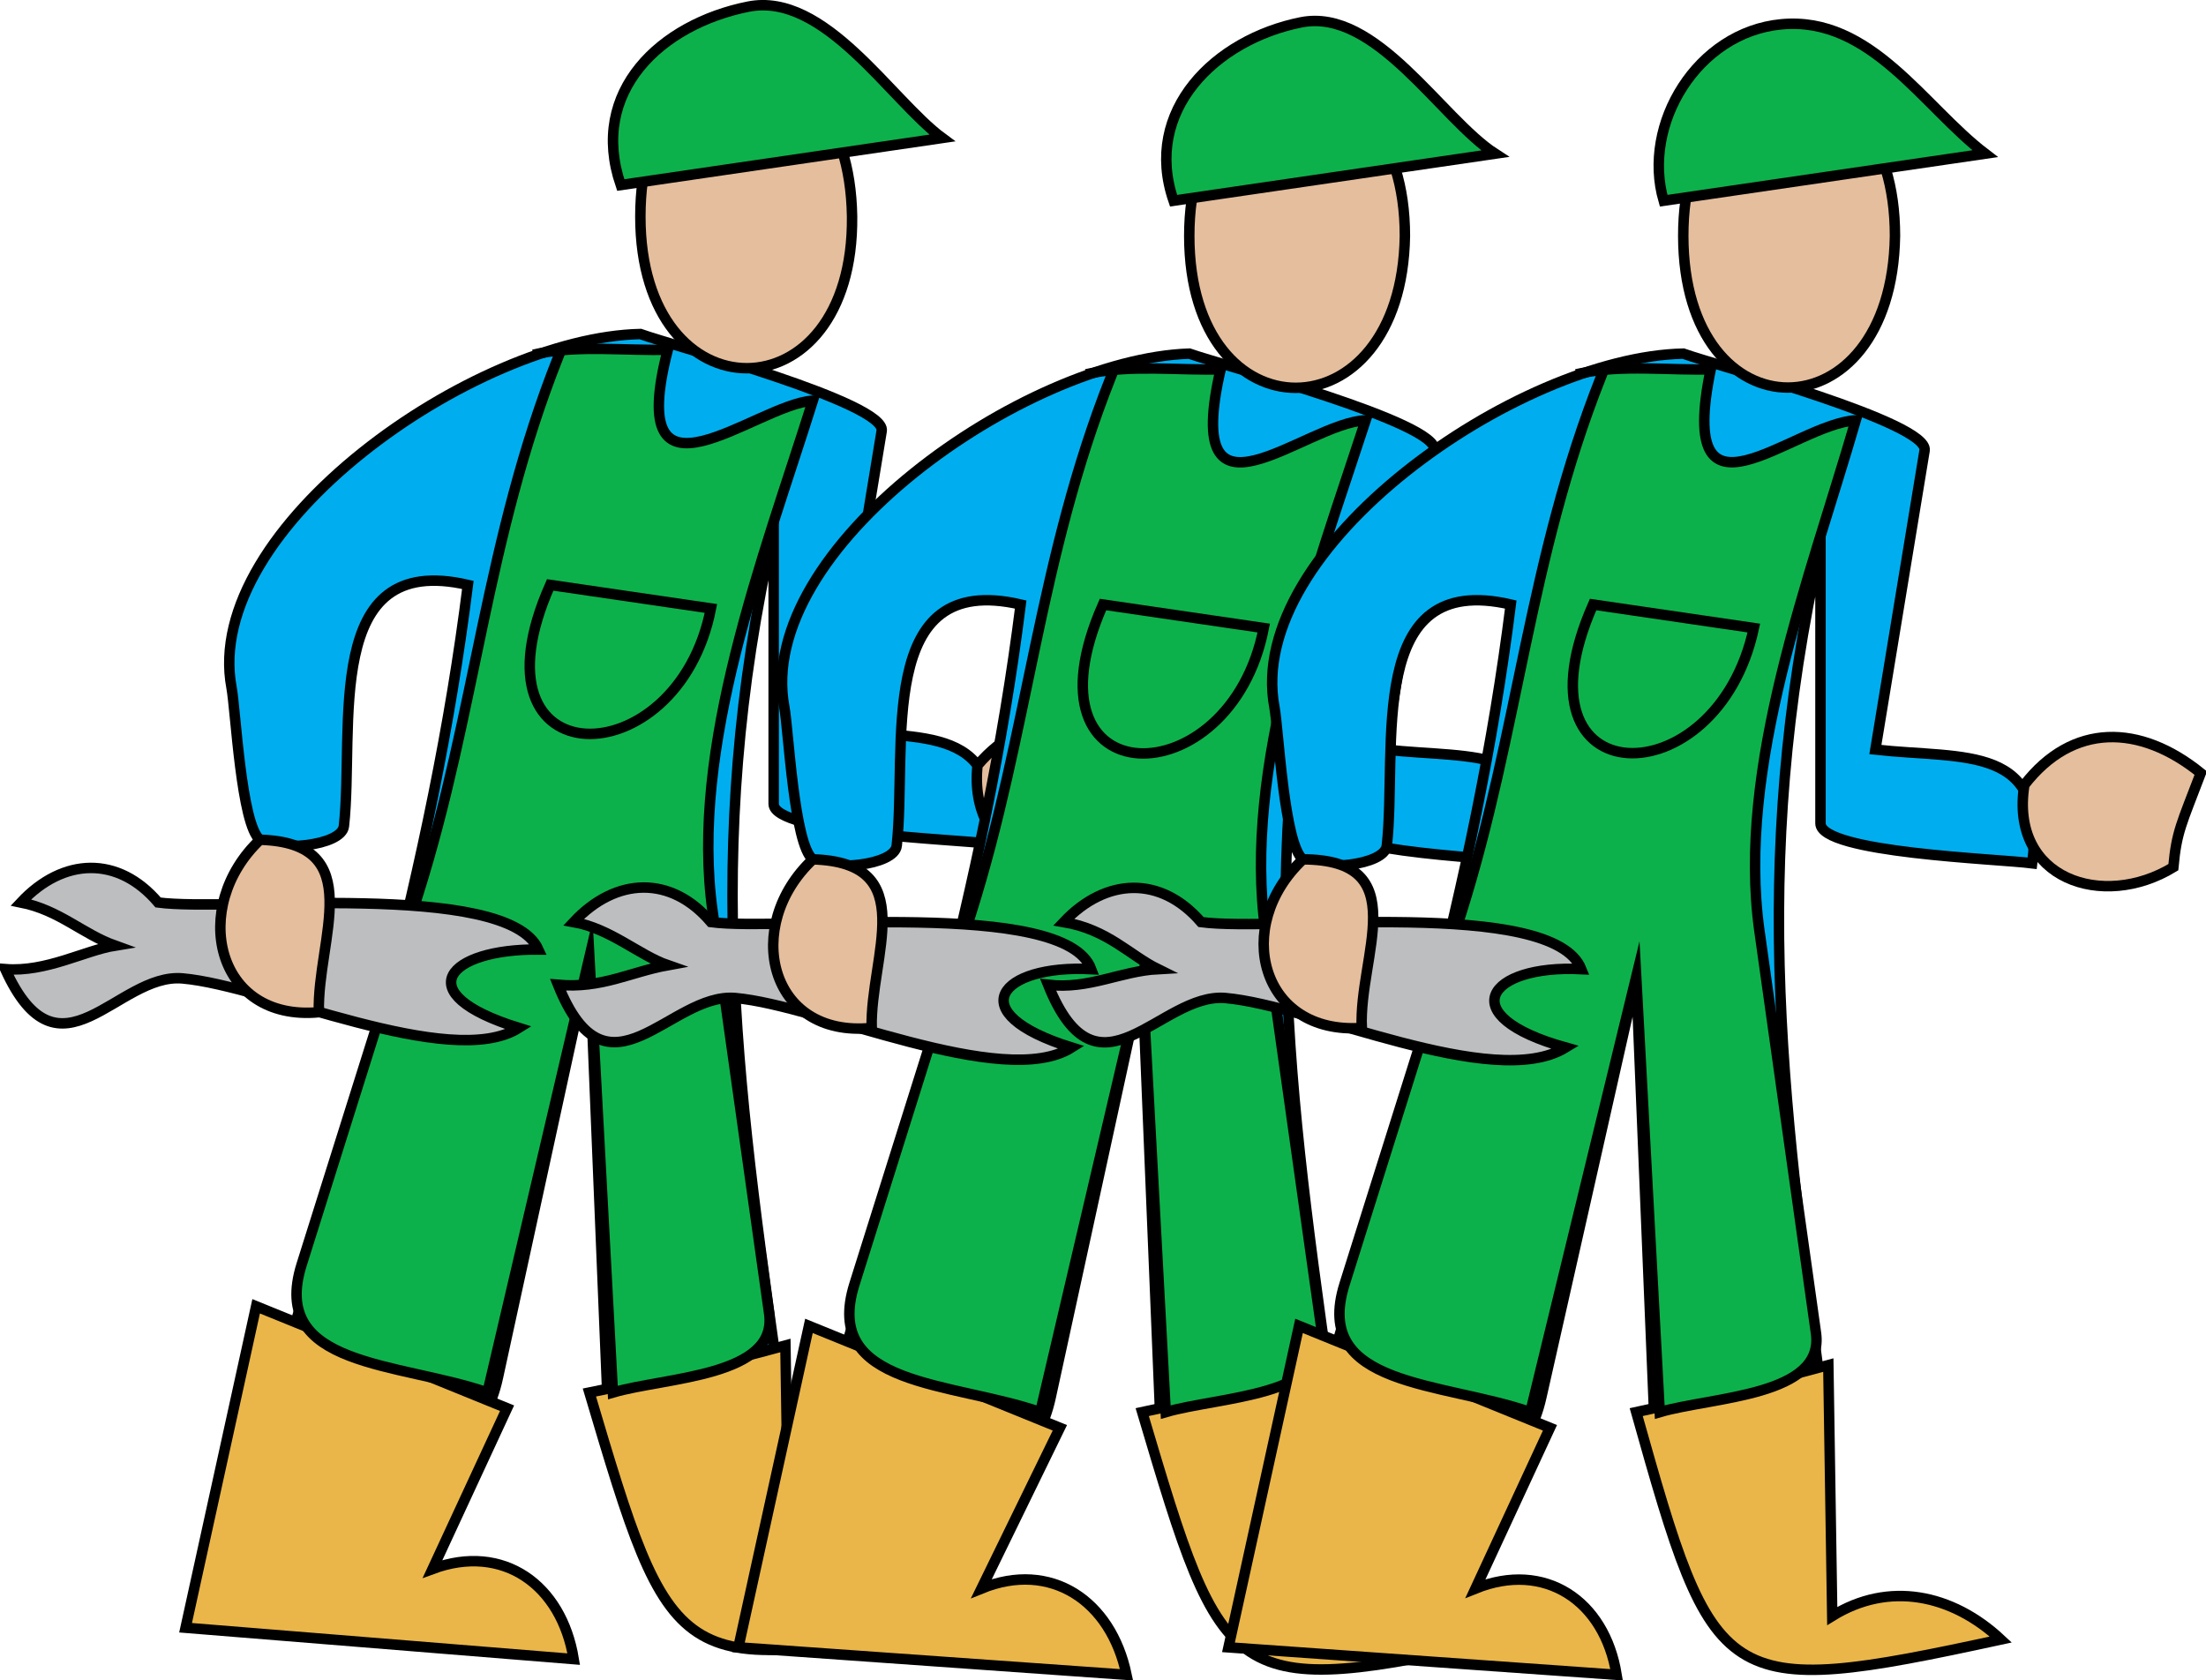<svg xmlns="http://www.w3.org/2000/svg" xmlns:xlink="http://www.w3.org/1999/xlink" version="1.1" id="Layer_1" x="0px" y="0px" enable-background="new 0 0 822.05 841.89" xml:space="preserve" viewBox="199.66 259.49 422 321.4">
<path fill-rule="evenodd" clip-rule="evenodd" fill="#00AEEF" stroke="#000000" stroke-width="2" stroke-linecap="square" stroke-miterlimit="10" d="  M322.158,323.39c-31.778,0.677-83.92,37.174-78.208,67.642c0.801,4.273,1.839,26.35,5.458,29.108  c3.02,2.302,15.61,1.259,16.041-2.617c2.092-18.826-4.333-52.645,23.709-46.133c-6.781,54.249-22.275,104.188-37.5,156.75  c19.294,3.573,38.508,16.648,43.237-5.072c5.838-26.81,11.675-53.618,17.513-80.428c1.25,30.5,2.5,61,3.75,91.5  c11.25-0.5,22.5-1,33.75-1.5c-8.993-63.808-16.303-109.294-2.25-171.75c0,17.466,0,34.932,0,52.397c0,5.59,34.634,6.761,41.25,7.603  c3.063-22.997-12.832-19.842-30-21.75c3.139-19.073,6.277-38.146,9.416-57.218C369.206,336.562,328.923,325.791,322.158,323.39z"/>
<path fill-rule="evenodd" clip-rule="evenodd" fill="#EAB649" stroke="#000000" stroke-width="2" stroke-linecap="square" stroke-miterlimit="10" d="  M248.658,509.39c16,6.5,32,13,48,19.5c-4.75,10.25-9.5,20.5-14.25,30.75c13.468-4.982,24.683,3.001,27,17.25  c-24.75-2-49.5-4-74.25-6C239.658,550.39,244.158,529.89,248.658,509.39z"/>
<path fill-rule="evenodd" clip-rule="evenodd" fill="#EAB649" stroke="#000000" stroke-width="2" stroke-linecap="square" stroke-miterlimit="10" d="  M312.408,525.89c12.614-2.513,25.086-5.638,37.5-9c0.25,16,0.5,32,0.75,48c10.619-6.296,22.487-4.099,31.5,4.5  C328.697,581.169,328.015,578.46,312.408,525.89z"/>
<path fill-rule="evenodd" clip-rule="evenodd" fill="#E4BE9D" stroke="#000000" stroke-width="2" stroke-linecap="square" stroke-miterlimit="10" d="  M386.658,405.89c9.523-11.149,22.705-10.875,34.504-2.25c-5.905,10.121-4.539,11.743-5.25,18.75  C402.276,430.694,384.801,423.507,386.658,405.89z"/>
<path fill-rule="evenodd" clip-rule="evenodd" fill="#0DB14B" d="M306.408,327.89c-13.752,34.679-15.775,67.732-26.704,102.481  c-7.448,23.679-14.895,47.358-22.343,71.037c-6.208,19.741,18.618,18.622,35.546,24.481c6.5-27.75,13-55.5,19.5-83.25  c1.5,27.75,3,55.5,4.5,83.25c10.111-2.959,31.589-3.029,29.89-15.117c-3.605-25.635-7.21-51.271-10.814-76.905  c-4.417-31.411,9.699-67.634,19.175-97.728c-10.879,0.643-36.247,23.189-27.75-9.75C317.705,326.297,304.35,324.214,306.408,327.89z  "/>
<path fill="none" stroke="#000000" stroke-width="2" stroke-linecap="square" stroke-miterlimit="10" d="M306.408,327.89  c-13.752,34.679-15.775,67.732-26.704,102.481c-7.448,23.679-14.895,47.358-22.343,71.037  c-6.208,19.741,18.618,18.622,35.546,24.481c6.5-27.75,13-55.5,19.5-83.25c1.5,27.75,3,55.5,4.5,83.25  c10.111-2.959,31.589-3.029,29.89-15.117c-3.605-25.635-7.21-51.271-10.814-76.905c-4.417-31.411,9.699-67.634,19.175-97.728  c-10.879,0.643-36.247,23.189-27.75-9.75c-7.88,0.239-17.063-0.895-24.75,0.75"/>
<path fill="none" stroke="#000000" stroke-width="2" stroke-linecap="square" stroke-miterlimit="10" d="M304.908,371.39  c10.25,1.5,20.5,3,30.75,4.5C329.292,408.503,288.367,408.705,304.908,371.39z"/>
<path fill-rule="evenodd" clip-rule="evenodd" fill="#BCBEC0" stroke="#000000" stroke-width="2" stroke-linecap="square" stroke-miterlimit="10" d="  M229.908,432.14c13.599,1.844,66.752-4.362,72.75,9c-17.262-0.145-25.177,8.354-3.75,15c-13.15,8.285-48.344-8.069-64.333-9.473  c-12.49-1.095-23.554,21.071-33.917-1.777c7.824,0.631,15.21-3.566,21-4.5c-6.242-2.237-10.611-6.779-18-8.25  C211.752,423.482,222.298,423.174,229.908,432.14z"/>
<path fill-rule="evenodd" clip-rule="evenodd" fill="#E4BE9D" stroke="#000000" stroke-width="2" stroke-linecap="square" stroke-miterlimit="10" d="  M249.408,420.14c-13.516,12.79-8.537,34.832,11.25,33C260.267,439.137,270.296,420.743,249.408,420.14z"/>
<path fill-rule="evenodd" clip-rule="evenodd" fill="#E4BE9D" stroke="#000000" stroke-width="2" stroke-linecap="square" stroke-miterlimit="10" d="  M362.658,300.89c0.417,38.636-40.531,38.811-40.5,0C322.189,262.012,362.051,262.296,362.658,300.89z"/>
<path fill-rule="evenodd" clip-rule="evenodd" fill="#0DB14B" stroke="#000000" stroke-width="2" stroke-linecap="square" stroke-miterlimit="10" d="  M318.408,294.89c20.5-3,41-6,61.5-9c-9.811-7.234-22.499-28.05-37.125-25.125C326.107,264.101,312.274,276.948,318.408,294.89z"/>
<path fill-rule="evenodd" clip-rule="evenodd" fill="#00AEEF" stroke="#000000" stroke-width="2" stroke-linecap="square" stroke-miterlimit="10" d="  M427.162,327.14c-31.595,1.062-83.14,37.355-77.461,67.642c0.801,4.273,1.839,26.35,5.458,29.108  c3.02,2.302,15.61,1.259,16.041-2.617c2.092-18.826-4.333-52.645,23.709-46.133c-6.754,54.037-22.237,103.67-37.5,156  c19.201,3.911,38.489,17.483,43.238-4.322c5.839-26.81,11.677-53.618,17.516-80.428c1.25,30.5,2.5,61,3.75,91.5  c11.25-0.75,22.5-1.5,33.75-2.25c-9.065-63.891-16.16-109.153-2.25-171.75c0,17.705,0,35.41,0,53.115  c0,5.654,34.598,6.788,41.25,7.635c3.063-22.997-12.832-19.842-30-21.75c3.139-19.073,6.277-38.146,9.416-57.218  C474.958,340.323,433.992,329.525,427.162,327.14z"/>
<path fill-rule="evenodd" clip-rule="evenodd" fill="#EAB649" stroke="#000000" stroke-width="2" stroke-linecap="square" stroke-miterlimit="10" d="  M354.408,513.14c16,6.5,32,13,48,19.5c-5,10.25-10,20.5-15,30.75c13.231-5.397,24.784,2.262,27.754,16.5  c-24.751-1.75-49.502-3.5-74.254-5.25C345.408,554.14,349.908,533.64,354.408,513.14z"/>
<path fill-rule="evenodd" clip-rule="evenodd" fill="#EAB649" stroke="#000000" stroke-width="2" stroke-linecap="square" stroke-miterlimit="10" d="  M418.162,529.64c12.583-2.661,25.021-5.88,37.5-9c0.25,16,0.5,32,0.75,48c10.589-6.625,22.564-4.457,31.5,4.5  C434.451,584.919,433.769,582.21,418.162,529.64z"/>
<path fill-rule="evenodd" clip-rule="evenodd" fill="#E4BE9D" stroke="#000000" stroke-width="2" stroke-linecap="square" stroke-miterlimit="10" d="  M492.412,409.64c9.351-13.033,22.418-10.42,34.5-2.25c-2.18,5.735-4.593,16.379-5.25,18  C508.137,433.656,490.47,427.503,492.412,409.64z"/>
<path fill-rule="evenodd" clip-rule="evenodd" fill="#0DB14B" d="M412.158,331.64c-13.752,34.679-15.775,67.732-26.704,102.481  c-7.448,23.679-14.895,47.358-22.343,71.037c-6.208,19.741,18.618,18.622,35.546,24.481c6.501-27.75,13.002-55.5,19.504-83.25  c1.5,27.75,3,55.5,4.5,83.25c10.111-2.959,31.59-3.029,29.89-15.117c-3.604-25.635-7.21-51.271-10.814-76.905  c-4.415-31.396,9.377-67.748,19.175-97.728c-11.688,0.483-35.314,23.104-27.75-9.75C423.454,330.047,410.105,327.966,412.158,331.64  z"/>
<path fill="none" stroke="#000000" stroke-width="2" stroke-linecap="square" stroke-miterlimit="10" d="M412.158,331.64  c-13.752,34.679-15.775,67.732-26.704,102.481c-7.448,23.679-14.895,47.358-22.343,71.037  c-6.208,19.741,18.618,18.622,35.546,24.481c6.501-27.75,13.002-55.5,19.504-83.25c1.5,27.75,3,55.5,4.5,83.25  c10.111-2.959,31.59-3.029,29.89-15.117c-3.604-25.635-7.21-51.271-10.814-76.905c-4.415-31.396,9.377-67.748,19.175-97.728  c-11.688,0.483-35.314,23.104-27.75-9.75c-7.881,0.239-17.065-0.895-24.754,0.75"/>
<path fill="none" stroke="#000000" stroke-width="2" stroke-linecap="square" stroke-miterlimit="10" d="M410.658,375.14  c10.251,1.5,20.503,3,30.754,4.5C435.027,412.35,394.242,412.327,410.658,375.14z"/>
<path fill-rule="evenodd" clip-rule="evenodd" fill="#BCBEC0" stroke="#000000" stroke-width="2" stroke-linecap="square" stroke-miterlimit="10" d="  M335.658,435.89c13.671,1.854,67.703-4.672,72.75,9c-17.529-0.9-25.113,8.343-3.75,15c-13.15,8.285-48.344-8.069-64.333-9.473  c-12.478-1.094-24.437,21.176-33.917-2.527c8.377,0.743,13.86-2.461,21-3.75c-5.472-1.893-10.97-7.008-18-8.25  C317.502,427.232,328.048,426.924,335.658,435.89z"/>
<path fill-rule="evenodd" clip-rule="evenodd" fill="#E4BE9D" stroke="#000000" stroke-width="2" stroke-linecap="square" stroke-miterlimit="10" d="  M355.158,423.89c-13.546,12.717-8.427,34.241,11.25,32.25C366.09,442.372,375.943,424.49,355.158,423.89z"/>
<path fill-rule="evenodd" clip-rule="evenodd" fill="#E4BE9D" stroke="#000000" stroke-width="2" stroke-linecap="square" stroke-miterlimit="10" d="  M468.412,304.64c-0.608,38.631-41.221,38.814-41.25,0C427.133,265.941,468.43,265.882,468.412,304.64z"/>
<path fill-rule="evenodd" clip-rule="evenodd" fill="#0DB14B" stroke="#000000" stroke-width="2" stroke-linecap="square" stroke-miterlimit="10" d="  M424.162,297.89c20.5-3,41-6,61.5-9c-10.354-6.695-22.794-27.991-37.125-25.125C432.148,267.043,418.228,280.682,424.162,297.89z"/>
<path fill-rule="evenodd" clip-rule="evenodd" fill="#00AEEF" stroke="#000000" stroke-width="2" stroke-linecap="square" stroke-miterlimit="10" d="  M521.662,327.14c-31.778,0.677-83.921,37.174-78.208,67.642c0.802,4.273,1.839,26.35,5.458,29.108  c3.02,2.302,15.61,1.259,16.041-2.617c2.092-18.826-4.333-52.645,23.709-46.133c-6.755,54.037-22.237,103.67-37.5,156  c19.244,3.92,38.424,17.445,43.339-4.322c6.054-26.81,12.107-53.618,18.161-80.428c1.25,30.5,2.5,61,3.75,91.5  c11-0.75,22-1.5,33-2.25c-8.612-63.731-15.365-109.358-1.5-171.75c0,17.705,0,35.41,0,53.115c0,5.648,33.915,6.781,40.5,7.635  c3.063-22.997-12.832-19.842-30-21.75c3.139-19.073,6.277-38.146,9.416-57.218C568.71,340.312,528.428,329.541,521.662,327.14z"/>
<path fill-rule="evenodd" clip-rule="evenodd" fill="#EAB649" stroke="#000000" stroke-width="2" stroke-linecap="square" stroke-miterlimit="10" d="  M448.162,513.14c16,6.5,32,13,48,19.5c-4.75,10.25-9.5,20.5-14.25,30.75c13.189-5.322,24.707,2.228,27,16.5  c-24.75-1.75-49.5-3.5-74.25-5.25C439.162,554.14,443.662,533.64,448.162,513.14z"/>
<path fill-rule="evenodd" clip-rule="evenodd" fill="#EAB649" stroke="#000000" stroke-width="2" stroke-linecap="square" stroke-miterlimit="10" d="  M512.662,529.64c12.327-2.672,24.575-5.703,36.75-9c0.25,16,0.5,32,0.75,48c10.795-6.677,22.885-4.235,32.25,4.5  C528.575,584.805,527.615,582.807,512.662,529.64z"/>
<path fill-rule="evenodd" clip-rule="evenodd" fill="#E4BE9D" stroke="#000000" stroke-width="2" stroke-linecap="square" stroke-miterlimit="10" d="  M586.912,409.64c9.212-11.913,22.104-11.676,33.75-2.25c-3.712,9.766-4.626,11.188-5.25,18  C601.94,433.623,584.029,427.662,586.912,409.64z"/>
<path fill-rule="evenodd" clip-rule="evenodd" fill="#0DB14B" d="M505.912,331.64c-13.752,34.679-15.774,67.732-26.704,102.481  c-7.447,23.679-14.895,47.358-22.342,71.037c-6.209,19.741,18.617,18.622,35.546,24.481c6.75-27.75,13.5-55.5,20.25-83.25  c1.5,27.75,3,55.5,4.5,83.25c10.111-2.959,31.59-3.029,29.89-15.117c-3.604-25.635-7.21-51.271-10.814-76.905  c-4.419-31.421,9.605-67.376,18.425-97.728c-12.13,0.754-34.457,22.878-27.75-9.75C517.209,330.047,503.854,327.964,505.912,331.64z  "/>
<path fill="none" stroke="#000000" stroke-width="2" stroke-linecap="square" stroke-miterlimit="10" d="M505.912,331.64  c-13.752,34.679-15.774,67.732-26.704,102.481c-7.447,23.679-14.895,47.358-22.342,71.037  c-6.209,19.741,18.617,18.622,35.546,24.481c6.75-27.75,13.5-55.5,20.25-83.25c1.5,27.75,3,55.5,4.5,83.25  c10.111-2.959,31.59-3.029,29.89-15.117c-3.604-25.635-7.21-51.271-10.814-76.905c-4.419-31.421,9.605-67.376,18.425-97.728  c-12.13,0.754-34.457,22.878-27.75-9.75c-7.861,0.238-17.09-0.926-24.75,0.75"/>
<path fill="none" stroke="#000000" stroke-width="2" stroke-linecap="square" stroke-miterlimit="10" d="M504.412,375.14  c10.25,1.5,20.5,3,30.75,4.5C528.164,412.396,488.079,412.139,504.412,375.14z"/>
<path fill-rule="evenodd" clip-rule="evenodd" fill="#BCBEC0" stroke="#000000" stroke-width="2" stroke-linecap="square" stroke-miterlimit="10" d="  M429.412,435.89c14.334,1.943,67.279-4.81,72.75,9c-17.991-0.884-24.761,8.93-3,15c-13.888,8.499-48.618-8.028-65.083-9.473  c-12.446-1.091-24.396,21.245-33.921-2.527c7.869,0.896,13.856-2.612,21.004-3c-5.427-2.667-9.552-7.563-18.004-9  C411.243,427.332,421.742,426.996,429.412,435.89z"/>
<path fill-rule="evenodd" clip-rule="evenodd" fill="#E4BE9D" stroke="#000000" stroke-width="2" stroke-linecap="square" stroke-miterlimit="10" d="  M448.912,423.89c-13.614,12.79-8.058,33.608,11.25,32.25C459.535,442.266,470.346,423.961,448.912,423.89z"/>
<path fill-rule="evenodd" clip-rule="evenodd" fill="#E4BE9D" stroke="#000000" stroke-width="2" stroke-linecap="square" stroke-miterlimit="10" d="  M562.162,304.64c-0.607,38.591-40.446,38.728-40.5,0C521.608,266.034,562.18,265.92,562.162,304.64z"/>
<path fill-rule="evenodd" clip-rule="evenodd" fill="#0DB14B" stroke="#000000" stroke-width="2" stroke-linecap="square" stroke-miterlimit="10" d="  M517.912,297.89c20.5-3,41-6,61.5-9c-11.817-9.014-21.895-26.369-39-24.75C524.324,265.663,513.669,283.274,517.912,297.89z"/>
</svg>